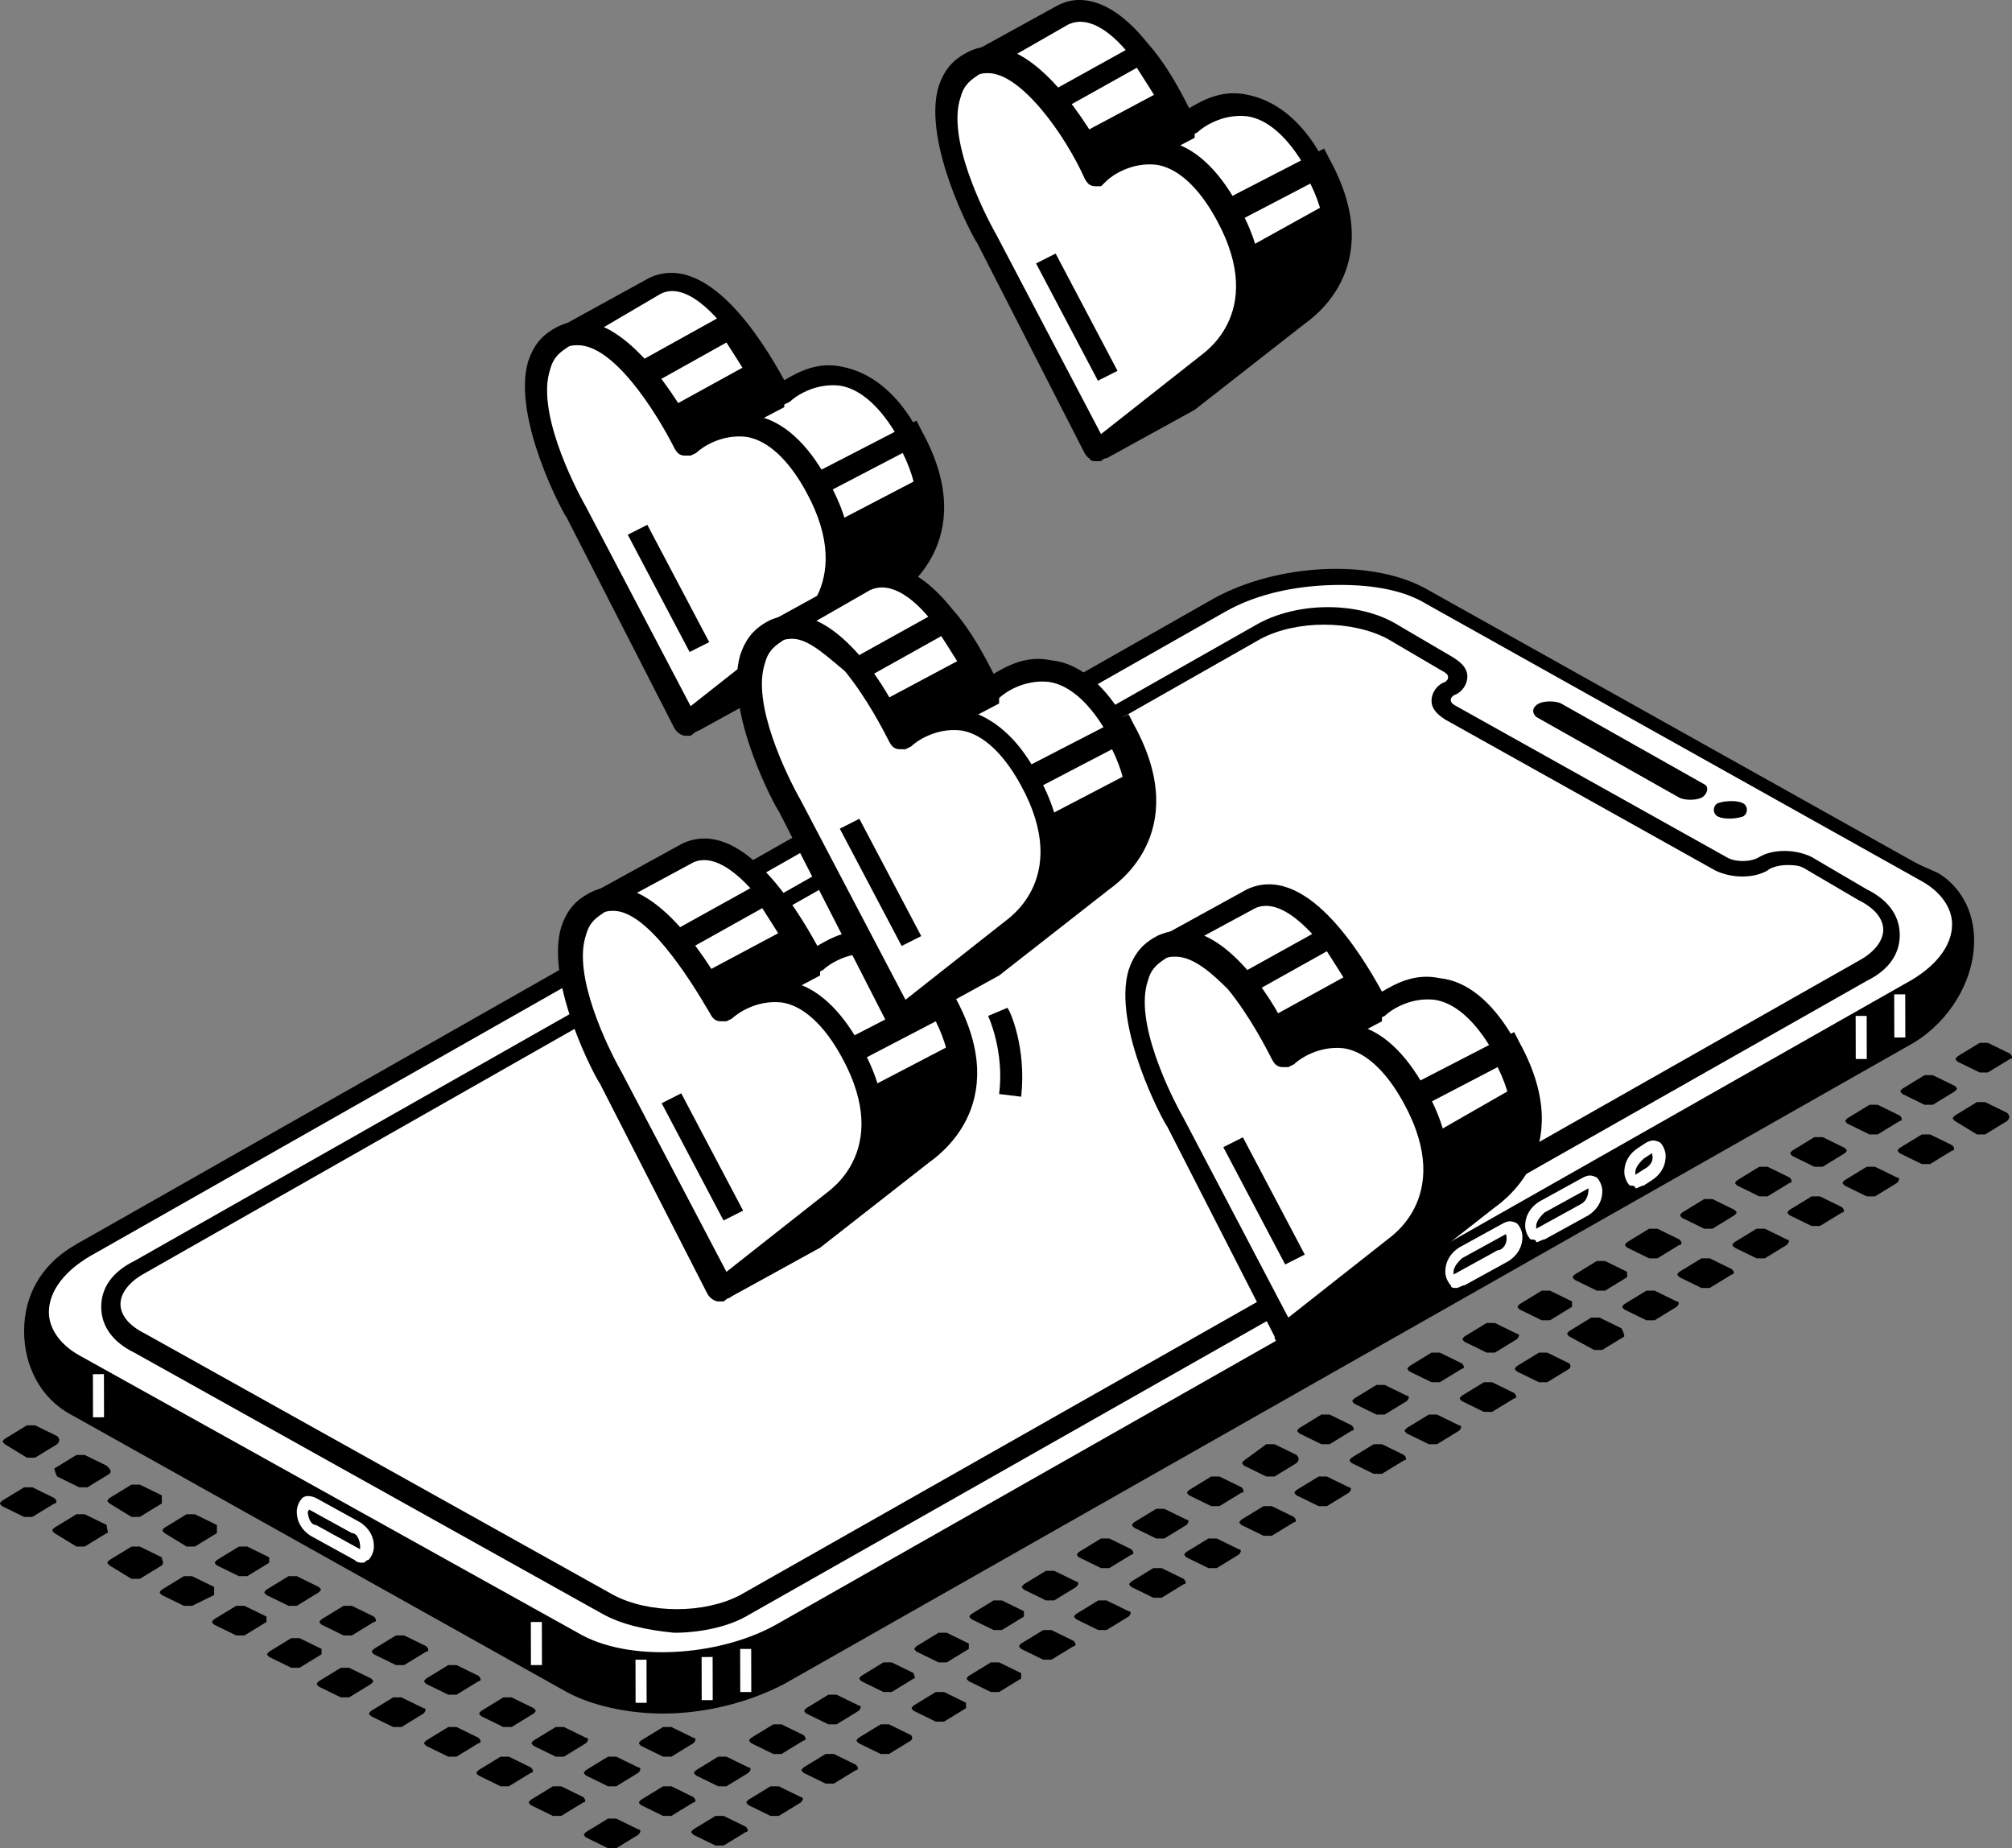<svg width="270" height="248" viewBox="0 0 270 248" fill="none" xmlns="http://www.w3.org/2000/svg">
<rect x="0" y="0" width="270" height="248" fill="#808080" stroke="none"/>
<path d="M7.67 193.785L4.713 195.592C4.343 195.592 3.974 195.592 3.604 195.592L0.647 193.785C0.277 193.423 0.277 193.423 0.647 193.062L3.604 191.255C3.974 191.255 4.343 191.255 4.713 191.255L7.67 192.7C8.039 193.062 8.039 193.423 7.67 193.785Z" fill="black"/>
<path d="M14.692 197.761L11.735 199.568C11.366 199.568 10.996 199.568 10.626 199.568L7.669 198.122C7.3 197.399 7.3 197.038 7.3 197.038L10.257 195.23C10.626 195.23 10.996 195.23 11.366 195.23L14.322 196.676C14.692 197.038 15.062 197.399 14.692 197.761Z" fill="black"/>
<path d="M7.3 201.736L4.343 203.543C3.973 203.543 3.604 203.543 3.234 203.543L0.277 202.097C-0.092 201.736 -0.092 201.736 0.277 201.375L3.234 199.567C3.604 199.567 3.973 199.567 4.343 199.567L7.3 201.013C7.669 201.375 7.669 201.736 7.3 201.736Z" fill="black"/>
<path d="M21.715 201.736L18.758 203.543C18.388 203.543 18.019 203.543 17.649 203.543L14.692 201.736C14.323 201.375 14.323 201.375 14.692 201.013L17.649 199.206C18.019 199.206 18.388 199.206 18.758 199.206L21.715 200.652C21.715 201.013 21.715 201.375 21.715 201.736Z" fill="black"/>
<path d="M14.322 205.712L11.366 207.519C10.996 207.519 10.626 207.519 10.257 207.519L7.3 205.712C6.93 205.35 6.93 205.35 7.3 204.989L10.257 203.182C10.626 203.182 10.996 203.182 11.366 203.182L14.322 204.628C14.322 205.35 14.692 205.712 14.322 205.712Z" fill="black"/>
<path d="M29.106 205.712L26.15 207.519C25.78 207.519 25.41 207.519 25.041 207.519L22.084 205.712C21.714 205.35 21.714 205.35 22.084 204.989L25.041 203.182C25.41 203.182 25.78 203.182 26.15 203.182L29.106 204.628C29.106 205.35 29.106 205.712 29.106 205.712Z" fill="black"/>
<path d="M21.715 210.049L18.758 211.856C18.388 211.856 18.019 211.856 17.649 211.856L14.692 210.049C14.323 209.688 14.323 209.688 14.692 209.326L17.649 207.519C18.019 207.519 18.388 207.519 18.758 207.519L21.715 208.965C21.715 209.326 22.084 209.688 21.715 210.049Z" fill="black"/>
<path d="M36.129 209.688L33.172 211.495C32.803 211.495 32.433 211.495 32.064 211.495L29.107 210.049C28.737 209.688 28.737 209.688 29.107 209.326L32.064 207.519C32.433 207.519 32.803 207.519 33.172 207.519L36.129 208.965C36.129 209.326 36.129 209.688 36.129 209.688Z" fill="black"/>
<path d="M28.737 214.025L25.78 215.471C25.411 215.471 25.041 215.471 24.672 215.471L21.715 214.025C21.345 213.664 21.345 213.664 21.715 213.302L24.672 211.495C25.041 211.495 25.411 211.495 25.78 211.495L28.737 212.941C28.737 213.302 28.737 213.664 28.737 214.025Z" fill="black"/>
<path d="M42.782 213.664L39.826 215.471C39.456 215.471 39.086 215.471 38.717 215.471L35.76 214.025C35.39 213.664 35.39 213.664 35.76 213.302L38.717 211.495C39.086 211.495 39.456 211.495 39.826 211.495L42.782 212.941C43.152 213.302 43.152 213.302 42.782 213.664Z" fill="black"/>
<path d="M35.76 217.639L32.803 219.446C32.433 219.446 32.064 219.446 31.694 219.446L28.737 218.001C28.368 217.639 28.368 217.639 28.737 217.278L31.694 215.471C32.064 215.471 32.433 215.471 32.803 215.471L35.76 216.916C35.76 217.278 35.76 217.639 35.76 217.639Z" fill="black"/>
<path d="M50.175 217.639L47.218 219.446C46.848 219.446 46.479 219.446 46.109 219.446L43.152 218.001C42.783 217.639 42.783 217.639 43.152 217.278L46.109 215.471C46.479 215.471 46.848 215.471 47.218 215.471L50.175 216.916C50.544 217.278 50.544 217.639 50.175 217.639Z" fill="black"/>
<path d="M43.152 221.976L40.195 223.783C39.826 223.783 39.456 223.783 39.086 223.783L36.13 222.338C35.76 221.976 35.76 221.976 36.13 221.615L39.086 219.808C39.456 219.808 39.826 219.808 40.195 219.808L43.152 221.253C43.152 221.615 43.152 221.976 43.152 221.976Z" fill="black"/>
<path d="M57.197 221.615L54.241 223.422C53.871 223.422 53.501 223.422 53.132 223.422L50.175 221.976C49.805 221.615 49.805 221.615 50.175 221.253L53.132 219.446C53.501 219.446 53.871 219.446 54.241 219.446L57.197 220.892C57.567 221.253 57.567 221.615 57.197 221.615Z" fill="black"/>
<path d="M49.805 225.952L46.848 227.759C46.478 227.759 46.109 227.759 45.739 227.759L42.782 226.314C42.413 225.952 42.413 225.952 42.782 225.591L45.739 223.784C46.109 223.784 46.478 223.784 46.848 223.784L49.805 225.229C50.174 225.591 50.174 225.591 49.805 225.952Z" fill="black"/>
<path d="M64.219 225.591L61.263 227.398C60.893 227.398 60.523 227.398 60.154 227.398L57.197 225.952C56.827 225.591 56.827 225.591 57.197 225.229L60.154 223.422C60.523 223.422 60.893 223.422 61.263 223.422L64.219 224.868C64.589 225.229 64.589 225.591 64.219 225.591Z" fill="black"/>
<path d="M56.828 229.928L53.871 231.735C53.501 231.735 53.132 231.735 52.762 231.735L49.805 230.29C49.435 229.928 49.435 229.928 49.805 229.567L52.762 227.759C53.132 227.759 53.501 227.759 53.871 227.759L56.828 229.205C57.197 229.205 57.197 229.567 56.828 229.928Z" fill="black"/>
<path d="M71.612 229.928L68.655 231.735C68.286 231.735 67.916 231.735 67.546 231.735L64.59 230.29C64.22 229.928 64.22 229.928 64.59 229.567L67.546 227.759C67.916 227.759 68.286 227.759 68.655 227.759L71.612 229.205C71.982 229.567 71.982 229.567 71.612 229.928Z" fill="black"/>
<path d="M64.219 233.904L61.263 235.711C60.893 235.711 60.523 235.711 60.154 235.711L57.197 234.265C56.827 233.904 56.827 233.904 57.197 233.543L60.154 231.735C60.523 231.735 60.893 231.735 61.263 231.735L64.219 233.181C64.589 233.543 64.589 233.904 64.219 233.904Z" fill="black"/>
<path d="M78.635 233.904L75.678 235.711C75.308 235.711 74.939 235.711 74.569 235.711L71.612 234.265C71.243 233.904 71.243 233.904 71.612 233.543L74.569 231.735C74.939 231.735 75.308 231.735 75.678 231.735L78.635 233.181C79.004 233.181 79.004 233.543 78.635 233.904Z" fill="black"/>
<path d="M71.242 237.879L68.285 239.687C67.916 239.687 67.546 239.687 67.177 239.687L64.22 238.241C63.85 237.879 63.85 237.879 64.22 237.518L67.177 235.711C67.546 235.711 67.916 235.711 68.285 235.711L71.242 237.157C71.612 237.518 71.612 237.879 71.242 237.879Z" fill="black"/>
<path d="M85.657 237.879L82.7 239.687C82.331 239.687 81.961 239.687 81.591 239.687L78.634 238.241C78.265 237.879 78.265 237.879 78.634 237.518L81.591 235.711C81.961 235.711 82.331 235.711 82.7 235.711L85.657 237.157C86.027 237.157 86.027 237.518 85.657 237.879Z" fill="black"/>
<path d="M78.265 241.855L75.308 243.663C74.938 243.663 74.569 243.663 74.199 243.663L71.242 242.217C70.873 241.855 70.873 241.855 71.242 241.494L74.199 239.687C74.569 239.687 74.938 239.687 75.308 239.687L78.265 241.133C78.635 241.494 78.635 241.855 78.265 241.855Z" fill="black"/>
<path d="M93.05 241.855L90.093 243.663C89.723 243.663 89.353 243.663 88.984 243.663L86.027 242.217C85.657 241.855 85.657 241.855 86.027 241.494L88.984 239.687C89.353 239.687 89.723 239.687 90.093 239.687L93.05 241.133C93.419 241.494 93.419 241.855 93.05 241.855Z" fill="black"/>
<path d="M85.657 246.193L82.7 248C82.331 248 81.961 248 81.591 248L78.634 246.554C78.265 246.193 78.265 246.193 78.634 245.831L81.591 244.024C81.961 244.024 82.331 244.024 82.7 244.024L85.657 245.47C86.027 245.47 86.027 245.831 85.657 246.193Z" fill="black"/>
<path d="M93.05 233.904L90.093 235.711C89.723 235.711 89.353 235.711 88.984 235.711L86.027 234.265C85.657 233.904 85.657 233.904 86.027 233.543L88.984 231.735C89.353 231.735 89.723 231.735 90.093 231.735L93.05 233.181C93.419 233.181 93.419 233.543 93.05 233.904Z" fill="black"/>
<path d="M100.441 237.879L97.484 239.687C97.115 239.687 96.745 239.687 96.376 239.687L93.419 238.241C93.049 237.879 93.049 237.879 93.419 237.518L96.376 235.711C96.745 235.711 97.115 235.711 97.484 235.711L100.441 237.157C100.811 237.157 100.811 237.518 100.441 237.879Z" fill="black"/>
<path d="M107.834 233.543L104.877 235.35C104.507 235.35 104.138 235.35 103.768 235.35L100.811 233.904C100.442 233.543 100.442 233.543 100.811 233.181L103.768 231.374C104.138 231.374 104.507 231.374 104.877 231.374L107.834 232.82C108.203 233.181 108.203 233.543 107.834 233.543Z" fill="black"/>
<path d="M115.226 229.566L112.269 231.373C111.899 231.373 111.53 231.373 111.16 231.373L108.203 229.928C107.834 229.566 107.834 229.566 108.203 229.205L111.16 227.398C111.53 227.398 111.899 227.398 112.269 227.398L115.226 228.843C115.595 228.843 115.595 229.205 115.226 229.566Z" fill="black"/>
<path d="M122.618 225.229L119.662 227.037C119.292 227.037 118.922 227.037 118.553 227.037L115.596 225.591C115.226 225.23 115.226 225.23 115.596 224.868L118.553 223.061C118.922 223.061 119.292 223.061 119.662 223.061L122.618 224.507C122.618 224.868 122.988 225.229 122.618 225.229Z" fill="black"/>
<path d="M130.011 221.254L127.054 223.061C126.684 223.061 126.314 223.061 125.945 223.061L122.988 221.615C122.618 221.254 122.618 221.254 122.988 220.892L125.945 219.085C126.314 219.085 126.684 219.085 127.054 219.085L130.011 220.531C130.011 220.531 130.011 220.892 130.011 221.254Z" fill="black"/>
<path d="M137.403 216.916L134.446 218.723C134.076 218.723 133.706 218.723 133.337 218.723L130.38 217.278C130.01 216.916 130.01 216.916 130.38 216.555L133.337 214.748C133.706 214.748 134.076 214.748 134.446 214.748L137.403 216.193C137.403 216.555 137.403 216.916 137.403 216.916Z" fill="black"/>
<path d="M144.425 212.941L141.468 214.748C141.099 214.748 140.729 214.748 140.36 214.748L137.403 213.302C137.033 212.94 137.033 212.94 137.403 212.579L140.36 210.772C140.729 210.772 141.099 210.772 141.468 210.772L144.425 212.218C144.795 212.218 144.795 212.579 144.425 212.941Z" fill="black"/>
<path d="M151.817 208.604L148.86 210.411C148.491 210.411 148.121 210.411 147.752 210.411L144.795 208.965C144.425 208.603 144.425 208.603 144.795 208.242L147.752 206.435C148.121 206.435 148.491 206.435 148.86 206.435L151.817 207.881C152.187 208.242 152.187 208.604 151.817 208.604Z" fill="black"/>
<path d="M159.209 204.628L156.253 206.435C155.883 206.435 155.513 206.435 155.144 206.435L152.187 204.989C151.817 204.628 151.817 204.628 152.187 204.266L155.144 202.459C155.513 202.459 155.883 202.459 156.253 202.459L159.209 203.905C159.579 203.905 159.579 204.266 159.209 204.628Z" fill="black"/>
<path d="M166.602 200.29L163.645 202.097C163.276 202.097 162.906 202.097 162.536 202.097L159.579 200.652C159.21 200.29 159.21 200.29 159.579 199.929L162.536 198.122C162.906 198.122 163.276 198.122 163.645 198.122L166.602 199.567C166.972 199.929 166.972 200.29 166.602 200.29Z" fill="black"/>
<path d="M173.994 196.315L171.037 198.122C170.668 198.122 170.298 198.122 169.928 198.122L166.972 196.676C166.602 196.315 166.602 196.315 166.972 195.953L169.928 193.785C170.298 193.785 170.668 193.785 171.037 193.785L173.994 195.23C174.364 195.592 174.364 195.953 173.994 196.315Z" fill="black"/>
<path d="M181.386 191.977L178.43 193.785C178.06 193.785 177.69 193.785 177.321 193.785L174.364 192.339C173.994 191.977 173.994 191.977 174.364 191.616L177.321 189.809C177.69 189.809 178.06 189.809 178.43 189.809L181.386 191.255C181.756 191.616 181.756 191.977 181.386 191.977Z" fill="black"/>
<path d="M188.779 188.001L185.822 189.808C185.452 189.808 185.082 189.808 184.713 189.808L181.756 188.363C181.386 188.001 181.386 188.001 181.756 187.64L184.713 185.833C185.082 185.833 185.452 185.833 185.822 185.833L188.779 187.278C189.148 187.278 189.148 187.64 188.779 188.001Z" fill="black"/>
<path d="M196.171 183.664L193.214 185.471C192.844 185.471 192.475 185.471 192.105 185.471L189.148 184.026C188.778 183.664 188.778 183.664 189.148 183.303L192.105 181.496C192.475 181.496 192.844 181.496 193.214 181.496L196.171 182.941C196.54 183.303 196.54 183.664 196.171 183.664Z" fill="black"/>
<path d="M203.563 179.689L200.606 181.496C200.236 181.496 199.867 181.496 199.497 181.496L196.54 180.05C196.171 179.689 196.171 179.689 196.54 179.327L199.497 177.52C199.867 177.52 200.236 177.52 200.606 177.52L203.563 178.966C203.932 178.966 203.932 179.327 203.563 179.689Z" fill="black"/>
<path d="M100.072 245.831L97.115 247.638C96.745 247.638 96.376 247.638 96.006 247.638L93.049 246.193C92.68 245.831 92.68 245.831 93.049 245.47L96.006 243.663C96.376 243.663 96.745 243.663 97.115 243.663L100.072 245.108C100.441 245.47 100.441 245.831 100.072 245.831Z" fill="black"/>
<path d="M107.464 241.855L104.507 243.663C104.138 243.663 103.768 243.663 103.399 243.663L100.442 242.217C100.072 241.855 100.072 241.855 100.442 241.494L103.399 239.687C103.768 239.687 104.138 239.687 104.507 239.687L107.464 241.133C107.834 241.133 107.834 241.494 107.464 241.855Z" fill="black"/>
<path d="M114.856 237.518L111.9 239.325C111.53 239.325 111.16 239.325 110.791 239.325L107.834 237.88C107.464 237.518 107.464 237.518 107.834 237.157L110.791 235.35C111.16 235.35 111.53 235.35 111.9 235.35L114.856 236.795C115.226 237.157 115.226 237.518 114.856 237.518Z" fill="black"/>
<path d="M122.249 233.543L119.292 235.35C118.922 235.35 118.552 235.35 118.183 235.35L115.226 233.904C114.856 233.543 114.856 233.543 115.226 233.181L118.183 231.374C118.552 231.374 118.922 231.374 119.292 231.374L122.249 232.82C122.249 232.82 122.618 233.181 122.249 233.543Z" fill="black"/>
<path d="M129.641 229.205L126.684 231.012C126.314 231.012 125.945 231.012 125.575 231.012L122.618 229.566C122.248 229.205 122.248 229.205 122.618 228.844L125.575 227.036C125.945 227.036 126.314 227.036 126.684 227.036L129.641 228.482C129.641 228.844 129.641 229.205 129.641 229.205Z" fill="black"/>
<path d="M137.033 225.229L134.077 227.037C133.707 227.037 133.337 227.037 132.968 227.037L130.011 225.591C129.641 225.23 129.641 225.23 130.011 224.868L132.968 223.061C133.337 223.061 133.707 223.061 134.077 223.061L137.033 224.507C137.033 224.507 137.033 224.868 137.033 225.229Z" fill="black"/>
<path d="M144.056 220.892L141.099 222.699C140.729 222.699 140.36 222.699 139.99 222.699L137.033 221.254C136.663 220.892 136.663 220.892 137.033 220.531L139.99 218.724C140.36 218.724 140.729 218.724 141.099 218.724L144.056 220.169C144.425 220.531 144.425 220.892 144.056 220.892Z" fill="black"/>
<path d="M151.448 216.916L148.491 218.723C148.121 218.723 147.752 218.723 147.382 218.723L144.425 217.278C144.056 216.916 144.056 216.916 144.425 216.555L147.382 214.748C147.752 214.748 148.121 214.748 148.491 214.748L151.448 216.193C151.817 216.193 151.817 216.555 151.448 216.916Z" fill="black"/>
<path d="M158.84 212.579L155.883 214.386C155.514 214.386 155.144 214.386 154.774 214.386L151.817 212.941C151.448 212.579 151.448 212.579 151.817 212.218L154.774 210.41C155.144 210.41 155.514 210.41 155.883 210.41L158.84 211.856C159.21 212.218 159.21 212.579 158.84 212.579Z" fill="black"/>
<path d="M166.232 208.604L163.276 210.411C162.906 210.411 162.536 210.411 162.167 210.411L159.21 208.965C158.84 208.603 158.84 208.603 159.21 208.242L162.167 206.435C162.536 206.435 162.906 206.435 163.276 206.435L166.232 207.881C166.602 207.881 166.602 208.242 166.232 208.604Z" fill="black"/>
<path d="M173.625 204.266L170.668 206.073C170.298 206.073 169.928 206.073 169.559 206.073L166.602 204.627C166.232 204.266 166.232 204.266 166.602 203.905L169.559 202.097C169.928 202.097 170.298 202.097 170.668 202.097L173.625 203.543C173.994 203.905 173.994 204.266 173.625 204.266Z" fill="black"/>
<path d="M181.017 200.29L178.06 202.097C177.69 202.097 177.321 202.097 176.951 202.097L173.994 200.652C173.625 200.29 173.625 200.29 173.994 199.929L176.951 198.122C177.321 198.122 177.69 198.122 178.06 198.122L181.017 199.567C181.386 199.567 181.386 199.929 181.017 200.29Z" fill="black"/>
<path d="M188.409 195.953L185.452 197.76C185.082 197.76 184.713 197.76 184.343 197.76L181.386 196.315C181.016 195.953 181.016 195.953 181.386 195.592L184.343 193.785C184.713 193.785 185.082 193.785 185.452 193.785L188.409 195.23C188.778 195.592 188.778 195.953 188.409 195.953Z" fill="black"/>
<path d="M195.801 191.977L192.844 193.785C192.475 193.785 192.105 193.785 191.735 193.785L188.778 192.339C188.409 191.977 188.409 191.977 188.778 191.616L191.735 189.809C192.105 189.809 192.475 189.809 192.844 189.809L195.801 191.255C196.171 191.255 196.171 191.616 195.801 191.977Z" fill="black"/>
<path d="M203.193 187.64L200.236 189.447C199.867 189.447 199.497 189.447 199.127 189.447L196.171 188.001C195.801 187.64 195.801 187.64 196.171 187.279L199.127 185.471C199.497 185.471 199.867 185.471 200.236 185.471L203.193 186.917C203.563 187.279 203.563 187.64 203.193 187.64Z" fill="black"/>
<path d="M210.585 183.664L207.628 185.471C207.258 185.471 206.889 185.471 206.519 185.471L203.562 184.026C203.193 183.664 203.193 183.664 203.562 183.303L206.519 181.496C206.889 181.496 207.258 181.496 207.628 181.496L210.585 182.941C210.585 182.941 210.955 183.303 210.585 183.664Z" fill="black"/>
<path d="M218.347 171.376L215.39 173.183C215.021 173.183 214.651 173.183 214.281 173.183L211.325 171.737C210.955 171.376 210.955 171.376 211.325 171.014L214.281 169.207C214.651 169.207 215.021 169.207 215.39 169.207L218.347 170.653C218.347 170.653 218.347 171.014 218.347 171.376Z" fill="black"/>
<path d="M210.955 175.351L207.998 177.158C207.629 177.158 207.259 177.158 206.889 177.158L203.932 175.712C203.563 175.351 203.563 175.351 203.932 174.989L206.889 173.182C207.259 173.182 207.629 173.182 207.998 173.182L210.955 174.628C210.955 174.989 210.955 175.351 210.955 175.351Z" fill="black"/>
<path d="M225.37 167.038L222.413 168.845C222.043 168.845 221.674 168.845 221.304 168.845L218.347 167.4C217.977 167.038 217.977 167.038 218.347 166.677L221.304 164.87C221.674 164.87 222.043 164.87 222.413 164.87L225.37 166.315C225.739 166.677 225.739 167.038 225.37 167.038Z" fill="black"/>
<path d="M232.762 163.063L229.805 164.87C229.435 164.87 229.066 164.87 228.696 164.87L225.739 163.424C225.37 163.063 225.37 163.063 225.739 162.701L228.696 160.894C229.066 160.894 229.435 160.894 229.805 160.894L232.762 162.34C233.132 162.701 233.132 162.701 232.762 163.063Z" fill="black"/>
<path d="M240.154 158.725L237.197 160.532C236.828 160.532 236.458 160.532 236.088 160.532L233.131 159.086C232.762 158.725 232.762 158.725 233.131 158.364L236.088 156.556C236.458 156.556 236.828 156.556 237.197 156.556L240.154 158.002C240.524 158.364 240.524 158.725 240.154 158.725Z" fill="black"/>
<path d="M247.547 154.75L244.59 156.557C244.22 156.557 243.851 156.557 243.481 156.557L240.524 155.111C240.154 154.75 240.154 154.75 240.524 154.388L243.481 152.581C243.851 152.581 244.22 152.581 244.59 152.581L247.547 154.027C247.916 154.388 247.916 154.388 247.547 154.75Z" fill="black"/>
<path d="M254.938 150.412L251.982 152.22C251.612 152.22 251.242 152.22 250.873 152.22L247.916 150.774C247.546 150.412 247.546 150.412 247.916 150.051L250.873 148.244C251.242 148.244 251.612 148.244 251.982 148.244L254.938 149.69C255.308 150.051 255.308 150.412 254.938 150.412Z" fill="black"/>
<path d="M262.331 146.436L259.374 148.244C259.004 148.244 258.635 148.244 258.265 148.244L255.308 146.798C254.939 146.436 254.939 146.436 255.308 146.075L258.265 144.268C258.635 144.268 259.004 144.268 259.374 144.268L262.331 145.714C262.7 146.075 262.7 146.075 262.331 146.436Z" fill="black"/>
<path d="M269.723 142.099L266.766 143.906C266.396 143.906 266.027 143.906 265.657 143.906L262.7 142.461C262.331 142.099 262.331 142.099 262.7 141.738L265.657 139.931C266.027 139.931 266.396 139.931 266.766 139.931L269.723 141.376C270.093 141.738 270.093 142.099 269.723 142.099Z" fill="black"/>
<path d="M225 175.351L222.043 177.158C221.674 177.158 221.304 177.158 220.935 177.158L217.978 175.712C217.608 175.351 217.608 175.351 217.978 174.989L220.935 173.182C221.304 173.182 221.674 173.182 222.043 173.182L225 174.628C225.37 174.628 225.37 174.989 225 175.351Z" fill="black"/>
<path d="M217.978 179.327L215.021 181.134C214.651 181.134 214.281 181.134 213.912 181.134L210.585 179.327C210.216 178.965 210.216 178.965 210.585 178.604L213.542 176.797C213.912 176.797 214.281 176.797 214.651 176.797L217.608 178.243C217.978 178.965 217.978 179.327 217.978 179.327Z" fill="black"/>
<path d="M232.393 171.014L229.436 172.821C229.066 172.821 228.696 172.821 228.327 172.821L225.37 171.376C225 171.014 225 171.014 225.37 170.653L228.327 168.845C228.696 168.845 229.066 168.845 229.436 168.845L232.393 170.291C232.762 170.653 232.762 171.014 232.393 171.014Z" fill="black"/>
<path d="M239.784 167.038L236.828 168.845C236.458 168.845 236.088 168.845 235.719 168.845L232.762 167.4C232.392 167.038 232.392 167.038 232.762 166.677L235.719 164.87C236.088 164.87 236.458 164.87 236.828 164.87L239.784 166.315C240.154 166.315 240.154 166.677 239.784 167.038Z" fill="black"/>
<path d="M247.177 162.701L244.22 164.508C243.85 164.508 243.481 164.508 243.111 164.508L240.154 163.062C239.785 162.701 239.785 162.701 240.154 162.339L243.111 160.532C243.481 160.532 243.85 160.532 244.22 160.532L247.177 161.978C247.546 162.339 247.546 162.701 247.177 162.701Z" fill="black"/>
<path d="M254.569 158.725L251.612 160.532C251.242 160.532 250.873 160.532 250.503 160.532L247.546 159.086C247.177 158.725 247.177 158.725 247.546 158.364L250.503 156.556C250.873 156.556 251.242 156.556 251.612 156.556L254.569 158.002C254.938 158.002 254.938 158.364 254.569 158.725Z" fill="black"/>
<path d="M261.961 154.388L259.005 156.195C258.635 156.195 258.265 156.195 257.896 156.195L254.939 154.75C254.569 154.388 254.569 154.388 254.939 154.027L257.896 152.22C258.265 152.22 258.635 152.22 259.005 152.22L261.961 153.665C262.331 154.027 262.331 154.388 261.961 154.388Z" fill="black"/>
<path d="M269.353 150.412L266.396 152.219C266.027 152.219 265.657 152.219 265.288 152.219L262.331 150.412C261.961 150.051 261.961 150.051 262.331 149.689L265.288 147.882C265.657 147.882 266.027 147.882 266.396 147.882L269.353 149.328C269.723 149.689 269.723 150.051 269.353 150.412Z" fill="black"/>
<path d="M10.257 188.725L76.787 225.953C83.809 229.928 96.376 229.567 104.508 224.868L256.048 138.847C264.179 134.148 266.397 122.22 259.374 118.245L191.366 87.884C184.343 83.908 171.777 84.27 163.645 88.968L10.257 168.484C1.756 173.183 2.865 184.749 10.257 188.725Z" fill="black"/>
<path d="M76.047 227.037L9.517 189.809C5.452 187.64 3.234 183.303 3.234 178.604C3.234 173.906 5.452 169.93 9.517 167.4L163.275 87.884C171.776 83.185 184.712 82.462 192.105 86.799L260.113 117.16C263.07 118.967 264.918 122.22 264.918 126.196C264.918 131.618 261.591 137.039 256.786 139.931L105.246 225.952C100.441 228.482 94.528 229.928 88.984 229.928C84.178 229.928 79.374 228.844 76.047 227.037ZM164.384 89.691L10.626 169.207C7.3 171.014 5.452 174.267 5.452 178.243C5.452 182.219 7.3 185.833 10.626 187.279L77.156 224.507C83.809 228.482 96.006 227.759 103.768 223.422L255.308 137.401C259.374 135.232 262.331 130.533 262.331 125.835C262.331 124.027 261.961 120.775 258.635 118.967L190.626 88.607C187.669 86.799 183.604 86.077 179.168 86.077C174.363 86.077 168.819 87.161 164.384 89.691Z" fill="black"/>
<path d="M10.257 182.941L76.787 220.169C83.809 224.145 96.376 223.784 104.507 219.085L256.047 133.063C264.179 128.365 265.288 121.497 257.895 117.522L191.366 80.294C184.343 76.318 171.776 76.679 163.645 81.378L12.105 167.4C3.973 171.737 2.864 178.604 10.257 182.941Z" fill="white"/>
<path d="M76.047 221.254L9.518 184.026C6.191 182.219 3.973 179.327 3.973 176.074C3.973 172.46 6.561 168.846 11.366 166.316L162.906 80.294C171.407 75.595 184.343 74.872 191.735 79.21L258.265 116.438C261.592 118.245 263.809 121.136 263.809 124.389C263.809 128.003 261.222 131.618 256.417 134.148L104.877 220.17C100.072 222.7 94.158 224.145 88.614 224.145C84.179 224.145 79.374 223.061 76.047 221.254ZM164.384 82.101L12.844 168.123C8.778 170.291 6.561 173.183 6.561 176.074C6.561 178.243 8.039 180.412 10.626 181.857L77.526 219.085C84.179 223.061 96.376 222.338 104.138 218.001L255.678 131.979C259.744 129.811 261.961 126.919 261.961 124.028C261.961 121.859 260.483 119.69 257.896 118.245L191.366 81.017C188.409 79.21 184.343 78.487 179.908 78.487C174.364 78.487 168.82 79.571 164.384 82.101Z" fill="black"/>
<path d="M186.93 84.631L194.322 88.969C195.801 89.692 195.801 91.137 194.322 92.222C192.844 92.945 192.844 94.39 194.322 95.475L230.544 115.715C232.023 116.438 234.61 116.438 236.088 115.715C237.567 114.992 240.154 114.992 241.633 115.715L249.025 120.052C254.199 122.944 254.199 127.281 249.025 130.172L99.333 215.471C94.158 218.363 86.396 218.363 81.222 215.471L18.388 180.412C13.213 177.52 13.213 173.183 18.388 170.292L168.819 84.993C173.994 81.74 182.125 81.74 186.93 84.631Z" fill="white"/>
<path d="M98.594 214.748L244.59 131.979L239.785 129.449C238.306 128.726 235.719 128.726 234.24 129.449C232.762 130.172 230.175 130.172 228.696 129.449L192.474 109.208C190.996 108.485 190.996 107.04 192.474 105.955C193.953 105.232 193.953 103.787 192.474 102.702L185.082 98.365C179.908 95.474 171.776 95.474 166.971 98.365L20.606 181.134L80.483 214.748C85.657 217.639 93.788 217.639 98.594 214.748Z" fill="white"/>
<path d="M80.852 216.555L18.018 181.496C15.061 180.05 13.583 177.882 13.583 175.352C13.583 172.822 15.061 170.653 18.018 169.207L168.45 83.908C173.994 80.655 182.495 80.655 187.669 83.908L195.062 88.246C196.171 88.968 196.91 89.691 196.91 90.776C196.91 91.86 196.171 92.944 195.062 93.306C194.692 93.667 194.692 93.667 194.692 94.028C194.692 94.028 194.692 94.39 195.431 94.751L231.653 114.992C232.762 115.715 234.98 115.715 236.088 114.992C237.936 113.907 240.893 113.907 243.111 114.992L250.503 119.329C253.46 120.775 254.939 122.943 254.939 125.473C254.939 128.003 253.46 130.172 250.503 131.618L100.072 216.917C97.485 218.362 93.788 219.085 90.462 219.085C86.766 218.724 83.439 218.001 80.852 216.555ZM237.197 116.799C235.349 117.883 232.392 117.883 230.175 116.799L193.953 96.559C192.844 95.836 192.105 95.113 192.105 94.028C192.105 92.944 192.844 91.86 193.953 91.499C194.322 91.137 194.322 91.137 194.322 90.776C194.322 90.776 194.322 90.414 193.583 90.053L186.191 85.716C181.386 83.185 173.994 83.185 169.189 85.716L19.127 171.014C17.279 172.099 16.17 173.544 16.17 174.99C16.17 176.436 17.279 177.882 19.497 178.966L82.331 214.025C87.135 216.555 94.528 216.555 99.333 214.025L249.764 128.726C251.612 127.642 252.721 126.196 252.721 124.751C252.721 123.305 251.612 121.859 249.394 120.775L242.002 116.438C241.263 116.076 240.524 116.076 239.785 116.076C238.676 116.076 237.567 116.438 237.197 116.799Z" fill="black"/>
<path d="M230.544 107.763C229.805 108.124 229.805 109.209 230.544 109.57C231.284 109.931 232.762 109.931 233.871 109.57C234.61 109.209 234.61 108.124 233.871 107.763C233.132 107.401 231.653 107.401 230.544 107.763Z" fill="black"/>
<path d="M206.15 96.197L225.37 107.04C226.109 107.402 227.588 107.402 228.327 107.04C229.066 106.679 229.436 105.594 228.697 105.233L209.477 94.39C208.738 94.028 207.259 94.028 206.52 94.39C205.781 94.751 205.411 95.474 206.15 96.197Z" fill="black"/>
<path d="M86.759 222.699L85.281 222.703L85.294 228.486L86.773 228.482L86.759 222.699Z" fill="white"/>
<path d="M100.804 221.253L99.325 221.257L99.339 227.04L100.818 227.036L100.804 221.253Z" fill="white"/>
<path d="M72.715 217.639L71.236 217.643L71.25 223.426L72.729 223.422L72.715 217.639Z" fill="white"/>
<path d="M250.497 136.316L249.018 136.319L249.032 142.102L250.511 142.099L250.497 136.316Z" fill="white"/>
<path d="M13.947 184.387L12.468 184.39L12.482 190.173L13.96 190.17L13.947 184.387Z" fill="white"/>
<path d="M255.672 133.424L254.193 133.428L254.207 139.211L255.685 139.207L255.672 133.424Z" fill="white"/>
<path d="M95.63 222.338L94.152 222.342L94.165 228.125L95.644 228.121L95.63 222.338Z" fill="white"/>
<path d="M205.411 166.316C205.041 165.954 204.672 165.231 204.672 164.508C204.672 163.063 205.411 161.978 206.52 161.256L212.433 158.003C213.173 157.641 213.542 157.641 214.281 158.003C214.651 158.364 215.021 159.087 215.021 159.81C215.021 161.256 214.281 162.34 213.173 163.063L207.259 166.316C206.889 166.316 206.52 166.677 206.15 166.677C206.15 166.316 205.78 166.316 205.411 166.316ZM213.173 159.448L207.259 162.701C206.889 163.063 206.15 163.786 206.15 164.508C206.15 164.87 206.15 164.87 206.15 164.87L212.064 161.617C212.803 161.256 213.173 160.533 213.173 159.448Z" fill="white"/>
<path d="M47.588 209.326L41.674 206.073C40.565 205.351 39.826 204.266 39.826 202.82C39.826 202.098 40.196 201.375 40.565 201.013C40.935 200.652 41.674 200.652 42.413 201.013L48.327 204.266C49.436 204.989 50.175 206.073 50.175 207.519C50.175 208.242 49.806 208.965 49.436 209.326C49.066 209.326 49.066 209.688 48.697 209.688C48.327 209.688 47.958 209.688 47.588 209.326ZM41.305 202.82C41.305 203.543 41.674 204.628 42.413 204.628L48.327 207.881C48.327 207.881 48.327 207.881 48.327 207.519C48.327 206.796 47.958 205.712 47.218 205.712L41.305 202.459C41.674 202.459 41.305 202.82 41.305 202.82Z" fill="white"/>
<path d="M194.692 172.46C194.323 172.098 193.953 171.376 193.953 170.653C193.953 169.207 194.692 168.123 195.801 167.4L201.715 164.147C202.454 163.785 202.824 163.785 203.563 164.147C203.933 164.508 204.302 165.231 204.302 165.954C204.302 167.4 203.563 168.484 202.454 169.207L196.54 172.46C196.171 172.46 195.801 172.821 195.432 172.821C195.062 172.821 194.692 172.821 194.692 172.46ZM202.085 165.593L196.171 168.845C195.801 169.207 195.062 169.93 195.062 170.653C195.062 171.014 195.062 171.014 195.062 171.014L200.976 167.761C201.715 167.761 202.454 166.677 202.085 165.593C202.454 165.593 202.454 165.593 202.085 165.593Z" fill="white"/>
<path d="M218.717 159.087C218.347 158.725 217.978 158.002 217.978 157.28C217.978 155.834 218.717 154.749 219.826 154.027L220.935 153.304C221.674 152.942 222.043 152.942 222.783 153.304C223.152 153.665 223.522 154.388 223.522 155.111C223.522 156.557 222.783 157.641 221.674 158.364L220.565 159.087C220.195 159.087 219.826 159.448 219.456 159.448C219.456 159.087 219.087 159.087 218.717 159.087ZM221.674 154.749L220.565 155.472C220.195 155.834 219.456 156.557 219.456 157.28C219.456 157.641 219.456 157.641 219.456 157.641L220.565 156.918C221.304 156.557 222.043 155.834 221.674 154.749C222.043 154.749 222.043 154.749 221.674 154.749Z" fill="white"/>
<path d="M176.212 21.019C169.189 9.453 161.058 15.597 159.579 16.681C159.579 16.681 159.209 16.681 159.209 16.32C157.731 13.428 149.969 -1.39 142.577 1.863L130.75 8.368V8.73L139.251 22.826L150.339 52.825L147.382 53.548V59.692C147.382 60.054 147.752 60.054 147.752 60.054L159.579 53.548L174.364 41.982C173.994 42.343 185.082 35.476 176.212 21.019Z" fill="white"/>
<path d="M147.382 61.861C147.013 61.861 146.643 61.861 146.643 61.499C146.274 61.138 145.904 60.776 145.904 60.053V52.825L148.491 52.102L137.773 23.549L129.271 9.091V8.368C129.271 8.007 129.641 7.645 130.011 7.284L141.838 0.778C144.426 -0.668 148.861 -0.668 154.035 5.838C156.623 8.73 158.471 12.344 159.58 14.513C161.428 13.428 164.015 11.983 167.341 12.706C171.037 13.428 174.364 15.958 176.951 20.296C186.561 35.837 174.734 43.428 174.734 43.428L159.949 54.993L148.122 61.499C148.122 61.499 147.752 61.861 147.382 61.861ZM148.861 54.993V57.885L158.84 52.463L173.255 41.259C173.625 40.897 182.865 35.114 174.734 21.741C172.516 18.127 169.929 15.958 167.341 15.597C164.015 15.236 161.428 17.043 160.688 17.766L159.949 18.127H159.21C158.471 18.127 158.101 17.765 157.731 17.043C156.992 15.597 154.775 11.26 151.818 7.645C149.6 4.754 146.274 1.862 143.317 3.308L132.598 9.453L140.36 22.826L152.187 54.632L148.861 54.993Z" fill="black"/>
<path d="M164.384 28.97C164.384 28.97 159.209 28.609 158.101 28.97C156.992 29.331 145.903 34.03 145.903 34.03L144.055 37.283L149.969 52.825L147.012 53.548V59.692C147.012 60.053 147.382 60.053 147.382 60.053L159.209 53.548L173.994 41.982C173.994 41.982 184.343 35.837 176.581 22.103L164.384 28.97Z" fill="white"/>
<path d="M147.012 61.861C146.643 61.861 146.273 61.861 146.273 61.499C145.903 61.138 145.534 60.776 145.534 60.053V52.825L148.121 52.102L142.577 37.283L144.795 32.223L145.534 31.861C149.969 30.054 157.361 27.163 158.101 26.801C158.84 26.801 162.536 26.801 164.384 26.801L177.69 19.934L178.429 21.38C186.561 36.199 175.472 43.066 175.103 43.427L160.318 54.993L148.491 61.499C147.751 61.499 147.382 61.861 147.012 61.861ZM148.491 54.993V57.885L158.47 52.463L172.885 41.259C173.255 40.897 181.386 35.837 175.842 24.633L164.754 30.416H164.384C161.797 30.416 158.84 30.054 158.47 30.416C157.731 30.777 151.448 32.946 147.012 35.114L145.903 38.006L152.187 54.632L148.491 54.993Z" fill="black"/>
<path d="M149.6 22.103L159.21 17.043V16.681C158.471 15.236 156.253 10.898 153.296 7.284L141.469 14.151L137.772 21.019L139.251 23.187L141.099 27.886L145.165 31.139L149.6 22.103Z" fill="white"/>
<path d="M145.165 33.307L139.251 28.97L137.403 23.91L135.555 21.019L139.62 13.067L153.296 5.477L154.035 6.561C156.992 10.537 159.579 14.874 160.319 16.32C160.688 16.681 160.319 17.404 160.319 17.766V18.488L150.709 23.549L145.165 33.307ZM141.838 26.802L144.056 28.609L148.121 21.019L156.992 16.32C156.253 14.874 154.405 11.983 152.557 9.091L142.208 14.874L139.251 20.657L140.36 22.464L141.838 26.802Z" fill="black"/>
<path d="M164.015 27.524C156.992 15.958 148.861 22.103 147.383 23.187C147.383 23.187 147.013 23.187 147.013 22.825C145.534 19.934 137.773 5.115 130.38 8.368C121.51 12.705 132.229 31.861 132.229 31.861L146.643 60.053C146.643 60.415 147.013 60.415 147.013 60.415L161.797 48.849C162.167 48.849 172.886 42.343 164.015 27.524Z" fill="white"/>
<path d="M147.752 61.861H147.013C146.643 61.861 145.904 61.499 145.534 60.776L131.119 32.585C130.75 32.223 123.727 19.211 125.945 11.621C126.684 9.453 127.793 8.007 130.01 6.923C137.403 3.308 145.164 15.236 148.121 20.657C149.969 19.573 152.557 18.127 155.883 18.85C159.579 19.211 162.906 22.103 165.493 26.44C175.103 41.982 163.275 49.572 163.275 49.572L147.752 61.861ZM132.598 9.814C132.228 9.814 131.489 9.814 131.119 10.175C130.01 10.898 129.271 11.621 128.902 13.067C127.054 18.489 131.859 28.247 133.707 31.5L147.752 58.246L161.058 47.765C161.427 47.403 170.668 41.62 162.536 28.247C160.319 24.633 157.731 22.464 155.144 22.103C151.817 21.741 149.23 23.549 148.491 24.271L147.752 24.994H147.013C146.273 24.994 145.904 24.633 145.534 23.91C142.947 18.127 137.033 9.814 132.598 9.814Z" fill="black"/>
<path d="M141.661 34.022L139.033 35.347L147.335 51.086L149.963 49.761L141.661 34.022Z" fill="black"/>
<path d="M144.056 18.488L156.253 11.982L158.84 17.043L147.013 23.187L144.056 18.488Z" fill="black"/>
<path d="M164.384 47.765L170.298 45.235L177.32 40.175L179.168 34.753L179.538 29.331L178.429 27.163L167.341 33.307L168.08 37.283L166.602 42.343L164.384 47.765Z" fill="black"/>
<path d="M201.345 139.569C194.323 128.003 186.191 134.148 184.713 135.232C184.713 135.232 184.343 135.232 184.343 134.871C182.865 131.979 175.103 117.16 167.711 120.413L155.883 126.919V127.28L164.384 141.376L175.473 171.376L172.516 172.098V178.243C172.516 178.604 172.885 178.604 172.885 178.604L184.713 172.098L199.497 160.533C199.497 160.894 210.216 154.027 201.345 139.569Z" fill="white"/>
<path d="M172.885 180.412C172.516 180.412 172.146 180.412 172.146 180.05C171.776 179.689 171.407 179.327 171.407 178.604V171.376L173.994 170.653L163.275 142.099L154.774 127.642V126.919C154.774 126.558 155.144 126.196 155.514 125.835L167.341 119.329C175.103 115.715 182.495 127.642 185.452 133.063C187.3 131.979 189.887 130.533 193.214 131.256C196.91 131.618 200.236 134.509 202.824 138.846C212.434 154.388 200.606 161.978 200.606 161.978L185.822 173.544L173.994 180.05C173.255 180.05 172.885 180.412 172.885 180.412ZM173.994 173.544V176.436L183.974 171.014L198.388 159.81C198.758 159.448 207.998 153.665 199.867 140.292C197.649 136.678 195.062 134.509 192.475 134.148C189.148 133.786 186.561 135.594 185.822 136.316L185.082 136.678H184.343C183.604 136.678 183.234 136.316 182.865 135.594C179.908 129.449 173.255 119.69 168.45 121.859L157.731 127.642L165.493 141.015L177.321 172.46L173.994 173.544Z" fill="black"/>
<path d="M189.518 147.521C189.518 147.521 184.343 147.16 183.234 147.521C182.125 147.521 171.037 152.581 171.037 152.581L169.189 156.557L175.103 172.099L172.146 172.822V178.966C172.146 179.327 172.515 179.327 172.515 179.327L184.343 172.822L199.127 161.256C199.127 161.256 209.476 155.111 201.715 141.377L189.518 147.521Z" fill="white"/>
<path d="M172.516 180.412C172.146 180.412 171.776 180.412 171.776 180.05C171.407 179.689 171.037 179.327 171.037 178.604V171.376L173.624 170.653L168.08 155.834L170.298 150.774L171.037 150.412C175.473 148.605 182.865 145.714 183.604 145.352C184.343 145.352 188.039 145.352 189.887 145.352L203.193 138.485L203.933 139.931C212.064 154.75 200.976 161.617 200.606 161.978L185.822 173.544L173.994 180.05C172.885 180.05 172.516 180.412 172.516 180.412ZM173.624 173.544V176.436L183.604 171.014L198.019 159.81C198.388 159.448 206.52 154.388 200.976 143.184L189.887 148.967H189.518C186.93 148.967 183.974 148.605 183.604 148.967C182.865 149.328 176.581 151.497 172.146 153.665L171.037 156.557L177.321 173.183L173.624 173.544Z" fill="black"/>
<path d="M174.734 140.654L184.343 135.594V135.232C183.604 133.787 181.386 129.449 178.43 125.835L166.232 132.341L162.536 139.208L164.015 141.377L165.863 146.075L169.929 149.328L174.734 140.654Z" fill="white"/>
<path d="M170.298 151.858L164.385 147.521L162.537 142.461L160.688 139.569L164.754 131.618L178.43 124.028L179.169 125.112C182.126 129.088 184.713 133.425 185.452 134.871C185.822 135.232 185.452 135.955 185.452 136.317V137.039L175.842 142.1L170.298 151.858ZM166.972 145.352L169.19 147.16L173.625 139.569L182.495 134.871C181.756 133.425 179.908 130.534 178.06 127.642L167.711 133.425L164.754 139.208L165.863 141.015L166.972 145.352Z" fill="black"/>
<path d="M189.148 146.075C182.126 134.509 173.994 140.654 172.516 141.738C172.516 141.738 172.146 141.738 172.146 141.377C170.668 138.485 162.906 123.666 155.514 126.919C146.643 131.256 157.362 150.412 157.362 150.412L171.777 178.604C171.777 178.966 172.146 178.966 172.146 178.966L186.931 167.4C187.3 167.4 198.019 160.894 189.148 146.075Z" fill="white"/>
<path d="M172.885 180.412H172.146C171.776 180.412 171.037 180.05 171.037 179.327L156.622 151.135C156.253 150.774 149.23 137.762 151.448 130.172C152.187 128.004 153.296 126.558 155.514 125.474C158.101 124.389 162.167 124.028 167.711 130.534C170.298 133.425 172.146 137.039 173.255 139.208C175.103 138.124 177.69 136.678 181.017 137.401C184.713 137.762 188.039 140.654 190.627 144.991C200.236 160.533 188.409 168.123 188.409 168.123L172.885 180.412ZM157.731 128.365C157.362 128.365 156.622 128.365 156.253 128.726C155.144 129.449 154.405 130.172 154.035 131.618C152.187 137.039 156.992 146.798 158.84 150.051L172.885 176.797L186.191 166.316C186.561 165.954 195.801 160.171 187.67 146.798C185.452 143.184 182.865 141.015 180.278 140.654C176.951 140.292 174.364 142.1 173.625 142.822L172.885 143.184H172.146C171.407 143.184 171.037 142.822 170.668 142.1C169.928 140.654 167.711 136.317 164.754 132.702C162.906 130.895 160.319 128.365 157.731 128.365Z" fill="black"/>
<path d="M166.789 152.603L164.162 153.929L172.464 169.668L175.091 168.342L166.789 152.603Z" fill="black"/>
<path d="M169.559 137.039L181.386 130.533L183.974 135.594L172.146 141.738L169.559 137.039Z" fill="black"/>
<path d="M189.887 166.316L195.801 163.786L202.454 158.726L204.302 153.304L204.672 147.882L203.563 145.714L192.844 151.858L193.214 155.834L191.736 160.894L189.887 166.316Z" fill="black"/>
<path d="M121.14 57.523C114.117 45.957 105.986 52.101 104.508 53.186C104.508 53.186 104.138 53.186 104.138 52.824C102.66 49.933 94.898 35.114 87.505 38.367L75.678 44.873V45.234L84.179 59.33L95.267 89.329L92.31 90.414V96.558C92.31 96.919 92.68 96.919 92.68 96.919L104.508 90.414L119.292 78.848C119.292 78.848 130.011 72.342 121.14 57.523Z" fill="white"/>
<path d="M92.68 98.365C92.311 98.365 91.941 98.365 91.941 98.004C91.571 97.642 91.202 97.281 91.202 96.558V89.329L93.789 88.607L83.07 60.053L74.569 45.596V44.873C74.569 44.511 74.939 44.15 75.309 43.789L87.136 37.283C94.898 33.668 102.29 45.596 105.247 51.017C107.095 49.933 109.682 48.487 113.009 49.21C116.705 49.933 120.031 52.463 122.619 56.8C132.229 72.342 120.401 79.932 120.401 79.932L105.617 91.498L93.789 98.004C93.05 98.365 92.68 98.365 92.68 98.365ZM93.789 91.498V94.39L103.769 88.968L118.553 77.402C118.923 77.041 128.163 71.258 120.031 57.885C117.814 54.27 115.226 52.102 112.639 51.74C109.313 51.379 106.725 53.186 105.986 53.909L105.247 54.27H104.508C103.769 54.27 103.399 53.909 103.029 53.186C100.072 47.041 93.419 36.921 88.615 39.451L77.526 45.957L85.288 58.969L97.116 90.775L93.789 91.498Z" fill="black"/>
<path d="M109.313 65.475C109.313 65.475 104.138 65.114 103.029 65.475C101.92 65.475 90.832 70.535 90.832 70.535L88.984 74.511L94.898 90.053L91.941 90.776V96.92C91.941 97.281 92.311 97.281 92.311 97.281L104.138 90.776L118.923 79.21C118.923 79.21 129.272 73.065 121.51 59.331L109.313 65.475Z" fill="white"/>
<path d="M92.311 98.366C91.941 98.366 91.572 98.366 91.572 98.004C91.202 97.643 90.832 97.281 90.832 96.558V89.33L93.42 88.607L87.876 73.788L90.093 68.728L90.832 68.366C95.268 66.559 102.66 63.668 103.399 63.306C104.138 63.306 107.834 63.306 109.683 63.306L122.988 56.439L123.728 57.885C131.859 72.704 120.771 79.571 120.401 79.932L105.617 91.498L93.789 98.004C92.68 98.366 92.68 98.366 92.311 98.366ZM93.42 91.498V94.39L103.399 88.968L118.184 77.402C118.553 77.041 126.685 71.981 121.14 60.776L110.052 66.559H109.683C107.095 66.559 104.138 66.198 103.769 66.559C103.03 66.921 96.746 69.089 92.311 71.258L91.202 74.149L97.485 90.775L93.42 91.498Z" fill="black"/>
<path d="M94.529 58.608L104.139 53.547V53.186C103.399 51.74 101.182 47.403 98.225 43.789L86.397 50.656L82.701 57.523L84.18 59.692L86.028 64.391L90.093 67.643L94.529 58.608Z" fill="white"/>
<path d="M90.463 69.812L84.549 65.475L82.331 60.053L80.483 57.162L84.549 49.21L98.225 41.62L98.964 42.705C101.921 46.319 104.138 50.656 105.247 52.463C105.617 52.825 105.247 53.548 105.247 53.909V54.632L95.637 59.692L90.463 69.812ZM86.766 63.668L88.984 65.475L93.05 57.885L101.921 53.186C101.181 51.74 99.333 48.849 97.485 45.957L87.136 51.74L84.179 57.523L85.288 59.331L86.766 63.668Z" fill="black"/>
<path d="M108.943 64.391C101.921 52.825 93.789 58.608 92.311 60.054C92.311 60.054 91.941 60.054 91.941 59.693C90.463 56.801 82.701 41.982 75.309 45.235C66.438 49.572 77.157 68.728 77.157 68.728L91.572 96.92C91.572 97.282 91.941 97.282 91.941 97.282L106.726 85.716C107.095 85.716 117.814 78.849 108.943 64.391Z" fill="white"/>
<path d="M92.68 98.727H91.941C91.572 98.727 90.832 98.366 90.463 97.643L76.048 69.451C75.678 69.09 68.656 56.078 70.874 48.488C71.613 46.319 72.722 44.873 74.939 43.789C82.331 40.175 90.093 52.102 93.05 57.524C94.898 56.439 97.485 54.994 100.812 55.717C104.508 56.078 107.834 58.969 110.422 63.307C120.032 78.848 108.204 86.439 108.204 86.439L92.68 98.727ZM77.526 46.319C77.157 46.319 76.418 46.319 76.048 46.681C74.939 47.403 74.2 48.126 73.83 49.572C71.982 54.994 76.787 64.752 78.635 68.005L92.68 94.751L105.986 84.27C106.356 83.908 115.596 78.126 107.465 64.752C105.247 61.138 102.66 58.969 100.073 58.608C96.746 58.246 94.159 60.054 93.42 60.776L92.68 61.138H91.941C91.202 61.138 90.832 60.776 90.463 60.054C87.876 54.994 82.331 46.319 77.526 46.319Z" fill="black"/>
<path d="M86.869 70.423L84.241 71.748L92.543 87.487L95.171 86.162L86.869 70.423Z" fill="black"/>
<path d="M89.354 54.993L101.181 48.487L103.769 53.547L91.941 59.692L89.354 54.993Z" fill="black"/>
<path d="M109.682 84.269L115.596 81.739L122.249 77.04L124.097 71.258L124.467 65.836L123.727 64.029L112.639 69.812L113.009 74.149L111.53 79.209L109.682 84.269Z" fill="black"/>
<path d="M125.575 133.786C118.553 122.221 110.421 128.365 108.943 129.449C108.943 129.449 108.573 129.449 108.573 129.088C107.095 126.196 99.333 111.377 91.941 114.63L80.113 121.136V121.498L88.614 135.594L99.703 165.593L96.746 166.316V172.46C96.746 172.822 97.115 172.822 97.115 172.822L108.943 166.316L123.727 154.75C123.727 155.111 134.816 148.244 125.575 133.786Z" fill="white"/>
<path d="M97.115 174.267C96.745 174.267 96.376 174.267 96.376 173.906C96.006 173.544 95.637 173.183 95.637 172.46V165.231L98.224 164.508L87.505 135.955L79.004 121.497V120.775C79.004 120.413 79.374 120.052 79.743 119.69L91.571 113.184C99.333 109.57 106.725 121.497 109.682 126.919C111.53 125.835 114.117 124.389 117.444 125.112C121.14 125.473 124.466 128.365 127.053 132.702C136.663 148.244 124.836 155.834 124.836 155.834L110.051 167.4L98.224 173.906C97.854 174.267 97.485 174.267 97.115 174.267ZM98.224 167.761V170.653L108.203 165.231L122.988 153.665C123.357 153.304 132.598 147.521 124.466 134.148C122.249 130.533 119.661 128.365 117.074 128.003C113.748 127.642 111.16 129.449 110.421 130.172L109.682 130.533H108.943C108.203 130.533 107.834 130.172 107.464 129.449C104.507 123.305 97.854 113.546 93.049 115.714L82.331 121.497L90.093 134.871L101.92 166.315L98.224 167.761Z" fill="black"/>
<path d="M113.748 141.377C113.748 141.377 108.573 141.015 107.464 141.377C106.356 141.377 95.267 146.437 95.267 146.437L93.419 150.413L99.333 165.954L96.376 166.677V172.822C96.376 173.183 96.746 173.183 96.746 173.183L108.573 166.677L123.358 155.111C123.358 155.111 133.707 148.967 125.945 135.232L113.748 141.377Z" fill="white"/>
<path d="M96.745 174.267C96.376 174.267 96.006 174.267 96.006 173.906C95.637 173.544 95.267 173.183 95.267 172.46V165.231L97.854 164.508L92.31 149.69L94.528 144.629L95.267 144.268C99.702 142.461 107.094 139.569 107.834 139.208C108.573 139.208 112.269 139.208 114.117 139.208L127.423 132.341L128.162 133.786C136.294 148.605 125.205 155.473 124.836 155.834L110.051 167.4L98.224 173.906C97.485 174.267 97.115 174.267 96.745 174.267ZM97.854 167.761V170.653L107.834 165.231L122.618 153.665C122.988 153.304 131.119 148.244 125.575 137.039L114.487 142.822H114.117C111.53 142.822 108.573 142.461 108.203 142.822C107.464 143.184 101.181 145.352 96.745 147.521L95.637 150.412L101.92 167.038L97.854 167.761Z" fill="black"/>
<path d="M98.963 134.871L108.573 129.811V129.449C107.834 128.003 105.616 123.666 102.659 120.052L90.832 126.919L87.136 133.786L88.614 135.955L90.462 140.654L94.528 143.907L98.963 134.871Z" fill="white"/>
<path d="M94.898 145.714L88.984 141.376L87.136 136.316L85.288 133.425L89.354 125.473L103.029 117.883L103.768 118.967C106.725 122.582 108.943 126.919 110.052 128.726C110.421 129.449 110.052 129.811 110.052 130.172V130.895L100.442 135.955L94.898 145.714ZM91.571 139.569L93.789 141.376L97.855 133.786L106.725 129.088C105.986 127.642 104.138 124.75 102.29 121.859L91.941 127.642L88.984 133.425L90.093 135.232L91.571 139.569Z" fill="black"/>
<path d="M113.378 140.292C106.355 128.726 98.224 134.871 96.746 135.955C96.746 135.955 96.376 135.955 96.376 135.594C94.897 132.702 87.136 117.883 79.743 121.136C70.873 125.474 81.591 144.63 81.591 144.63L96.006 172.822C96.006 173.183 96.376 173.183 96.376 173.183L111.16 161.617C111.53 161.617 122.618 154.75 113.378 140.292Z" fill="white"/>
<path d="M97.115 174.629H96.376C96.007 174.629 95.267 174.267 94.898 173.544L80.483 145.352C80.113 144.991 73.091 131.979 75.308 124.389C76.047 122.22 77.156 120.775 79.374 119.69C86.766 116.076 94.528 128.003 97.485 133.425C99.333 132.341 101.92 130.895 105.247 131.618C108.943 131.979 112.269 134.871 114.857 139.208C124.466 154.75 112.639 162.34 112.639 162.34L97.115 174.629ZM82.331 122.22C81.961 122.22 81.222 122.22 80.852 122.582C79.744 123.305 79.004 124.028 78.635 125.473C76.787 130.895 81.592 140.654 83.44 143.907L97.485 170.653L110.791 160.171C111.16 159.81 120.401 154.027 112.269 140.654C110.052 137.039 107.464 134.871 104.877 134.509C101.551 134.148 98.963 135.955 98.224 136.678L97.485 137.039H96.746C96.007 137.039 95.637 136.678 95.267 135.955C92.31 130.895 86.766 122.22 82.331 122.22Z" fill="black"/>
<path d="M91.419 146.706L88.791 148.031L97.094 163.771L99.721 162.445L91.419 146.706Z" fill="black"/>
<path d="M93.789 130.895L105.986 124.389L108.573 129.449L96.376 135.955L93.789 130.895Z" fill="black"/>
<path d="M114.117 160.171L120.031 158.002L126.684 152.942L128.902 147.521V141.738L128.163 139.931L117.074 145.714L117.814 150.051L116.335 155.111L114.117 160.171Z" fill="black"/>
<path d="M137.033 147.159L134.077 146.798C134.816 141.015 132.598 136.316 132.598 136.316L135.185 135.232C135.555 135.593 137.773 140.653 137.033 147.159Z" fill="black"/>
<path d="M149.6 96.92C142.577 85.354 134.446 91.498 132.967 92.583C132.967 92.583 132.598 92.583 132.598 92.221C131.119 89.33 123.357 74.511 115.965 77.764L104.138 84.27V84.631L112.639 98.727L123.727 128.726L120.77 129.449V135.594C120.77 135.955 121.14 135.955 121.14 135.955L132.967 129.449L147.752 117.883C147.752 118.245 158.84 111.739 149.6 96.92Z" fill="white"/>
<path d="M121.14 137.762C120.77 137.762 120.401 137.762 120.401 137.401C120.031 137.039 119.662 136.678 119.662 135.955V128.726L122.249 128.003L111.53 99.45L103.029 84.993V84.27C103.029 83.908 103.399 83.547 103.768 83.185L115.596 76.68C118.183 75.234 122.618 75.234 127.793 81.74C130.38 84.631 132.228 88.246 133.337 90.414C135.185 89.33 137.772 87.884 141.099 88.607C144.795 88.968 148.122 91.86 150.709 96.197C160.319 111.739 148.491 119.329 148.491 119.329L133.707 130.895L121.879 137.401C121.879 137.762 121.51 137.762 121.14 137.762ZM122.249 130.895V133.786L132.228 128.365L146.643 117.16C147.013 116.799 156.253 111.016 148.121 97.643C145.904 94.028 143.317 91.86 140.729 91.498C137.403 91.137 134.816 92.944 134.076 93.667L133.337 94.028H132.598C131.859 94.028 131.489 93.667 131.119 92.944C130.38 91.498 128.163 87.161 125.206 83.547C122.988 80.655 119.662 77.764 116.705 79.21L105.986 85.354L113.748 98.727L125.575 130.533L122.249 130.895Z" fill="black"/>
<path d="M137.773 104.872C137.773 104.872 132.598 104.51 131.489 104.872C130.38 105.233 119.292 109.932 119.292 109.932L117.444 113.907L123.358 129.449L120.401 130.172V136.316C120.401 136.678 120.771 136.678 120.771 136.678L132.598 130.172L147.383 118.606C147.383 118.606 157.732 112.462 149.97 98.727L137.773 104.872Z" fill="white"/>
<path d="M120.771 137.762C120.401 137.762 120.032 137.762 120.032 137.401C119.662 137.039 119.292 136.678 119.292 135.955V128.726L121.88 128.003L116.335 113.184L118.553 108.124L119.292 107.763C123.728 105.956 131.12 103.064 131.859 102.703C132.598 102.703 136.294 102.703 138.142 102.703L151.448 95.836L152.188 97.281C160.319 112.1 149.231 118.967 148.861 119.329L134.077 130.895L122.249 137.401C121.51 137.762 121.14 137.762 120.771 137.762ZM121.88 130.895V133.786L131.859 128.365L146.274 117.16C146.643 116.799 154.775 111.739 149.231 100.534L138.142 106.317H137.773C135.186 106.317 132.598 105.956 131.859 106.317C131.12 106.679 124.836 108.847 120.401 111.016L119.292 113.907L125.576 130.533L121.88 130.895Z" fill="black"/>
<path d="M122.988 98.004L132.598 92.944V92.583C131.859 91.137 129.641 86.8 126.684 83.185L114.487 90.052L110.791 96.92L112.269 99.088L114.117 103.787L118.183 107.04L122.988 98.004Z" fill="white"/>
<path d="M118.922 109.209L113.008 104.871L111.16 99.811L109.312 96.92L113.378 88.968L127.054 81.378L127.793 82.462C130.75 86.438 133.337 90.775 134.076 92.221C134.446 92.583 134.076 93.305 134.076 93.667V94.39L124.466 99.45L118.922 109.209ZM115.596 103.064L117.813 104.871L121.879 97.281L130.75 92.583C130.01 91.137 128.162 88.245 126.314 85.354L115.965 91.137L113.008 96.92L114.117 98.727L115.596 103.064Z" fill="black"/>
<path d="M137.403 103.787C130.381 92.221 122.249 98.366 120.771 99.45C120.771 99.45 120.401 99.45 120.401 99.088C118.923 96.197 111.161 81.378 103.769 84.631C94.898 88.968 105.617 108.124 105.617 108.124L120.031 136.316C120.031 136.678 120.401 136.678 120.401 136.678L135.186 125.112C135.555 125.112 146.643 118.245 137.403 103.787Z" fill="white"/>
<path d="M121.14 138.124H120.401C120.031 138.124 119.292 137.762 118.922 137.039L104.507 108.847C104.138 108.486 97.115 95.474 99.333 87.884C100.072 85.715 101.181 84.27 103.399 83.185C105.986 82.101 110.052 81.74 115.596 88.245C118.183 91.137 120.031 94.751 121.14 96.92C122.988 95.835 125.575 94.39 128.902 95.113C132.598 95.835 135.924 98.366 138.512 102.703C148.121 118.245 136.294 125.835 136.294 125.835L121.14 138.124ZM106.356 85.715C105.986 85.715 105.247 85.715 104.877 86.077C103.768 86.8 103.029 87.522 102.659 88.968C100.811 94.39 105.616 104.149 107.464 107.401L121.51 134.148L134.816 123.666C135.185 123.305 144.425 117.522 136.294 104.149C134.076 100.534 131.489 98.366 128.902 98.004C125.575 97.643 122.988 99.45 122.249 100.173L121.51 100.534H120.77C120.031 100.534 119.662 100.173 119.292 99.45C118.553 98.004 116.335 93.667 113.378 90.053C111.16 88.245 108.573 85.715 106.356 85.715Z" fill="black"/>
<path d="M115.323 109.867L112.695 111.192L120.997 126.932L123.625 125.606L115.323 109.867Z" fill="black"/>
<path d="M117.813 94.39L130.011 87.884L132.598 92.944L120.401 99.088L117.813 94.39Z" fill="black"/>
<path d="M138.142 123.666L144.056 121.136L150.709 116.437L152.927 110.654V105.233L152.187 103.426L141.099 109.209L141.838 113.546L140.36 118.606L138.142 123.666Z" fill="black"/>
</svg>
